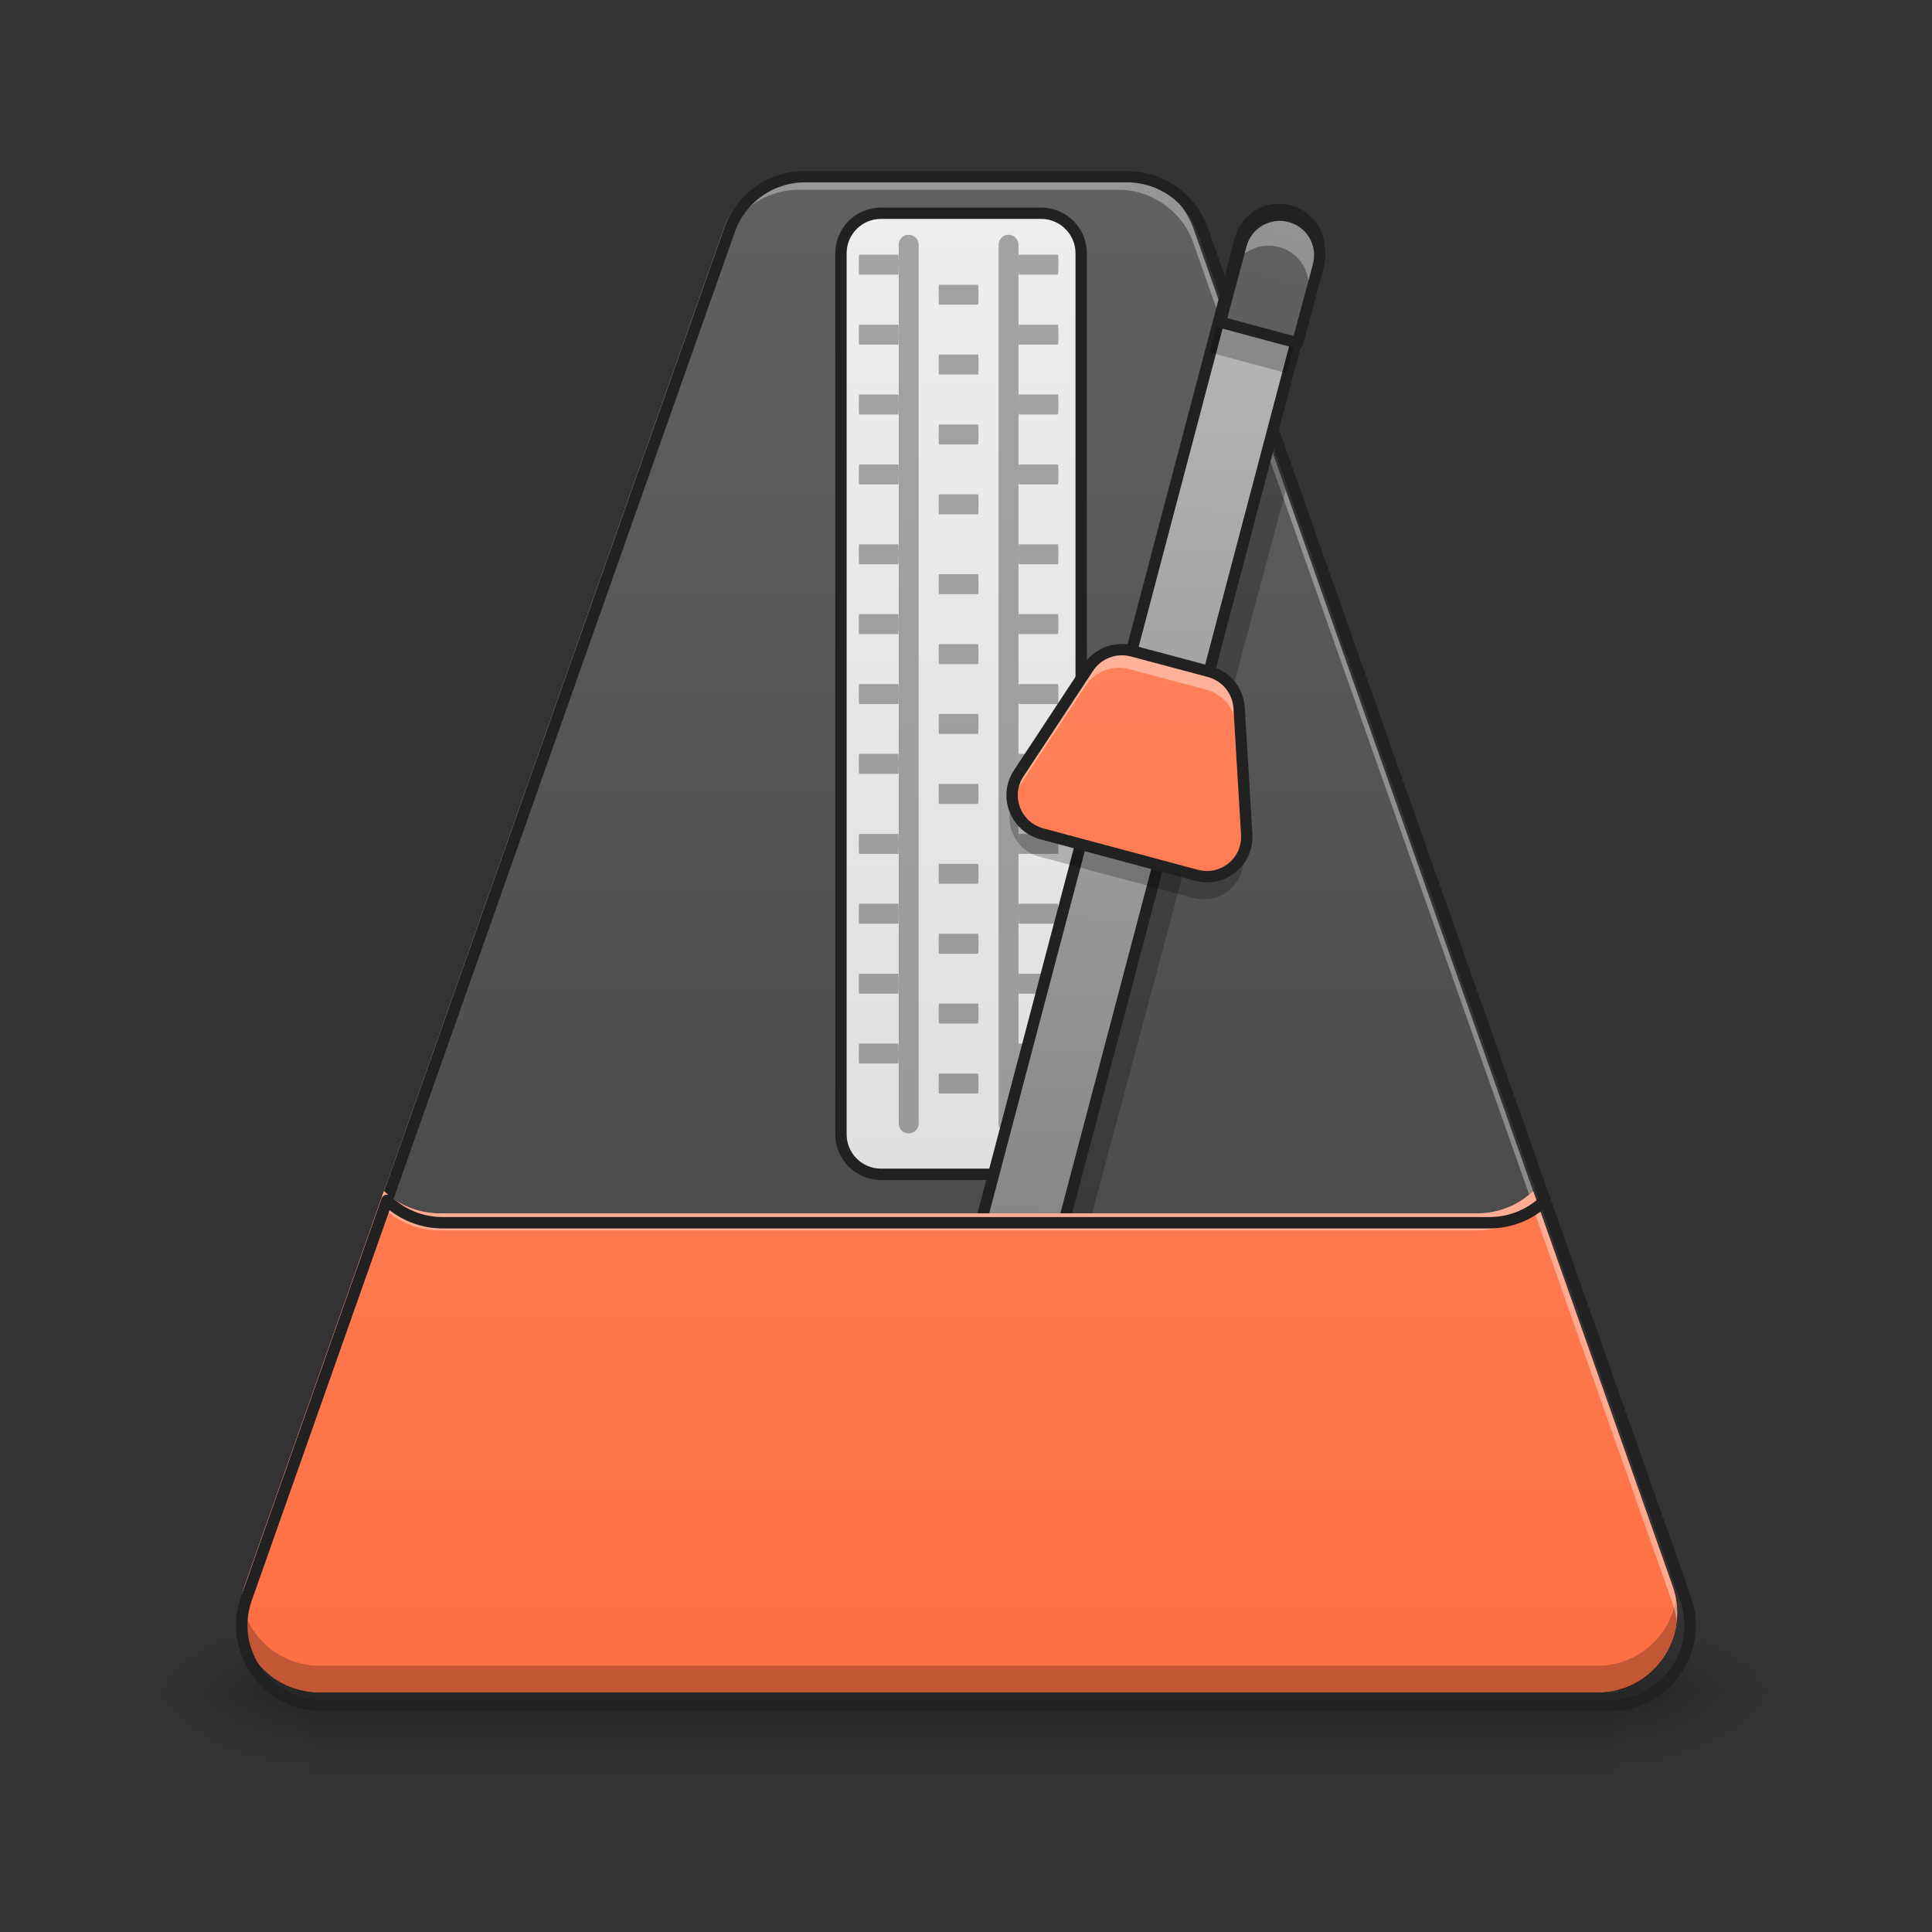<?xml version="1.0" encoding="UTF-8"?>
<svg xmlns="http://www.w3.org/2000/svg" xmlns:xlink="http://www.w3.org/1999/xlink" width="48px" height="48px" viewBox="0 0 48 48" version="1.1">
<rect x="0" y="0" width="48" height="48" fill="#333333" stroke="none"/>
<defs>
<linearGradient id="linear0" gradientUnits="userSpaceOnUse" x1="254" y1="233.5" x2="254" y2="254.667" gradientTransform="matrix(0.094,0,0,0.094,-0,20.158)">
<stop offset="0" style="stop-color:rgb(0%,0%,0%);stop-opacity:0.275;"/>
<stop offset="1" style="stop-color:rgb(0%,0%,0%);stop-opacity:0;"/>
</linearGradient>
<radialGradient id="radial0" gradientUnits="userSpaceOnUse" cx="450.909" cy="189.579" fx="450.909" fy="189.579" r="21.167" gradientTransform="matrix(0,-0.117,-0.211,-0,79.684,95.393)">
<stop offset="0" style="stop-color:rgb(0%,0%,0%);stop-opacity:0.314;"/>
<stop offset="0.222" style="stop-color:rgb(0%,0%,0%);stop-opacity:0.275;"/>
<stop offset="1" style="stop-color:rgb(0%,0%,0%);stop-opacity:0;"/>
</radialGradient>
<radialGradient id="radial1" gradientUnits="userSpaceOnUse" cx="450.909" cy="189.579" fx="450.909" fy="189.579" r="21.167" gradientTransform="matrix(-0,0.117,0.211,0,-31.807,-11.291)">
<stop offset="0" style="stop-color:rgb(0%,0%,0%);stop-opacity:0.314;"/>
<stop offset="0.222" style="stop-color:rgb(0%,0%,0%);stop-opacity:0.275;"/>
<stop offset="1" style="stop-color:rgb(0%,0%,0%);stop-opacity:0;"/>
</radialGradient>
<radialGradient id="radial2" gradientUnits="userSpaceOnUse" cx="450.909" cy="189.579" fx="450.909" fy="189.579" r="21.167" gradientTransform="matrix(-0,-0.117,0.211,-0,-31.807,95.393)">
<stop offset="0" style="stop-color:rgb(0%,0%,0%);stop-opacity:0.314;"/>
<stop offset="0.222" style="stop-color:rgb(0%,0%,0%);stop-opacity:0.275;"/>
<stop offset="1" style="stop-color:rgb(0%,0%,0%);stop-opacity:0;"/>
</radialGradient>
<radialGradient id="radial3" gradientUnits="userSpaceOnUse" cx="450.909" cy="189.579" fx="450.909" fy="189.579" r="21.167" gradientTransform="matrix(0,0.117,-0.211,0,79.684,-11.291)">
<stop offset="0" style="stop-color:rgb(0%,0%,0%);stop-opacity:0.314;"/>
<stop offset="0.222" style="stop-color:rgb(0%,0%,0%);stop-opacity:0.275;"/>
<stop offset="1" style="stop-color:rgb(0%,0%,0%);stop-opacity:0;"/>
</radialGradient>
<linearGradient id="linear1" gradientUnits="userSpaceOnUse" x1="960" y1="1695.118" x2="960" y2="175.118" gradientTransform="matrix(0.025,0,0,0.025,0,0)">
<stop offset="0" style="stop-color:rgb(25.882%,25.882%,25.882%);stop-opacity:1;"/>
<stop offset="1" style="stop-color:rgb(38.039%,38.039%,38.039%);stop-opacity:1;"/>
</linearGradient>
<linearGradient id="linear2" gradientUnits="userSpaceOnUse" x1="254" y1="95.917" x2="254" y2="-158.083" gradientTransform="matrix(1,0,0,1,0,0)">
<stop offset="0" style="stop-color:rgb(87.843%,87.843%,87.843%);stop-opacity:1;"/>
<stop offset="1" style="stop-color:rgb(93.333%,93.333%,93.333%);stop-opacity:1;"/>
</linearGradient>
<linearGradient id="linear3" gradientUnits="userSpaceOnUse" x1="430.786" y1="189.622" x2="345.138" y2="-170.912" gradientTransform="matrix(1,-0,0,1,-92.333,-71.443)">
<stop offset="0" style="stop-color:rgb(45.882%,45.882%,45.882%);stop-opacity:1;"/>
<stop offset="1" style="stop-color:rgb(74.118%,74.118%,74.118%);stop-opacity:1;"/>
</linearGradient>
<linearGradient id="linear4" gradientUnits="userSpaceOnUse" x1="254" y1="233.5" x2="254" y2="-168.667" gradientTransform="matrix(0.094,0,0,0.094,0,20.158)">
<stop offset="0" style="stop-color:rgb(100%,43.922%,26.275%);stop-opacity:1;"/>
<stop offset="1" style="stop-color:rgb(100%,54.118%,39.608%);stop-opacity:1;"/>
</linearGradient>
<linearGradient id="linear5" gradientUnits="userSpaceOnUse" x1="381" y1="201.75" x2="381" y2="-168.667" gradientTransform="matrix(0.091,0.024,-0.024,0.091,-6.628,11.447)">
<stop offset="0" style="stop-color:rgb(25.882%,25.882%,25.882%);stop-opacity:1;"/>
<stop offset="1" style="stop-color:rgb(38.039%,38.039%,38.039%);stop-opacity:1;"/>
</linearGradient>
<linearGradient id="linear6" gradientUnits="userSpaceOnUse" x1="536.259" y1="186.883" x2="440.388" y2="-170.912" gradientTransform="matrix(0.091,0.024,-0.024,0.091,-15.255,9.136)">
<stop offset="0" style="stop-color:rgb(100%,43.922%,26.275%);stop-opacity:1;"/>
<stop offset="1" style="stop-color:rgb(100%,54.118%,39.608%);stop-opacity:1;"/>
</linearGradient>
<linearGradient id="linear7" gradientUnits="userSpaceOnUse" x1="254" y1="233.5" x2="254" y2="-168.667" gradientTransform="matrix(0.094,0,0,0.094,0,20.158)">
<stop offset="0" style="stop-color:rgb(100%,43.922%,26.275%);stop-opacity:1;"/>
<stop offset="1" style="stop-color:rgb(100%,54.118%,39.608%);stop-opacity:1;"/>
</linearGradient>
</defs>
<g id="surface1">
<path style=" stroke:none;fill-rule:nonzero;fill:url(#linear0);" d="M 7.691 42.051 L 40.188 42.051 L 40.188 44.035 L 7.691 44.035 Z M 7.691 42.051 "/>
<path style=" stroke:none;fill-rule:nonzero;fill:url(#radial0);" d="M 40.188 42.051 L 44.156 42.051 L 44.156 40.066 L 40.188 40.066 Z M 40.188 42.051 "/>
<path style=" stroke:none;fill-rule:nonzero;fill:url(#radial1);" d="M 7.691 42.051 L 3.723 42.051 L 3.723 44.035 L 7.691 44.035 Z M 7.691 42.051 "/>
<path style=" stroke:none;fill-rule:nonzero;fill:url(#radial2);" d="M 7.691 42.051 L 3.723 42.051 L 3.723 40.066 L 7.691 40.066 Z M 7.691 42.051 "/>
<path style=" stroke:none;fill-rule:nonzero;fill:url(#radial3);" d="M 40.188 42.051 L 44.156 42.051 L 44.156 44.035 L 40.188 44.035 Z M 40.188 42.051 "/>
<path style=" stroke:none;fill-rule:nonzero;fill:url(#linear1);" d="M 19.844 4.355 C 19.008 4.355 18.262 4.883 17.984 5.672 L 9.539 29.594 C 9.898 29.934 10.379 30.145 10.914 30.145 L 36.715 30.145 C 37.25 30.145 37.734 29.934 38.09 29.594 L 29.648 5.672 C 29.367 4.883 28.621 4.355 27.785 4.355 Z M 19.844 4.355 "/>
<path style=" stroke:none;fill-rule:nonzero;fill:rgb(90.98%,90.98%,90.98%);fill-opacity:0.392;" d="M 19.844 4.355 C 19.008 4.355 18.262 4.883 17.984 5.672 L 9.539 29.594 C 9.57 29.621 9.605 29.652 9.637 29.68 L 17.984 6.035 C 18.262 5.246 19.008 4.715 19.844 4.715 L 27.785 4.715 C 28.621 4.715 29.367 5.246 29.648 6.035 L 37.992 29.68 C 38.023 29.652 38.059 29.621 38.09 29.594 L 29.648 5.672 C 29.367 4.883 28.621 4.355 27.785 4.355 Z M 19.844 4.355 "/>
<path style=" stroke:none;fill-rule:nonzero;fill:rgb(0%,0%,0%);fill-opacity:0.235;" d="M 5.969 39.906 C 5.875 41.02 6.75 42.043 7.938 42.043 L 39.691 42.043 C 40.879 42.043 41.754 41.02 41.66 39.906 C 41.578 40.883 40.762 41.711 39.691 41.711 L 7.938 41.711 C 6.867 41.711 6.051 40.883 5.969 39.906 Z M 5.969 39.906 "/>
<path style="fill-rule:nonzero;fill:url(#linear2);stroke-width:3;stroke-linecap:round;stroke-linejoin:round;stroke:rgb(12.941%,12.941%,12.941%);stroke-opacity:1;stroke-miterlimit:4;" d="M 232.853 -158.089 L 275.182 -158.089 C 281.015 -158.089 285.764 -153.339 285.764 -147.506 L 285.764 85.346 C 285.764 91.179 281.015 95.929 275.182 95.929 L 232.853 95.929 C 226.978 95.929 222.27 91.179 222.27 85.346 L 222.27 -147.506 C 222.27 -153.339 226.978 -158.089 232.853 -158.089 Z M 232.853 -158.089 " transform="matrix(0.094,0,0,0.094,0,20.158)"/>
<path style=" stroke:none;fill-rule:nonzero;fill:rgb(0%,0%,0%);fill-opacity:0.314;" d="M 22.574 5.832 C 22.711 5.832 22.824 5.945 22.824 6.082 L 22.824 27.91 C 22.824 28.047 22.711 28.16 22.574 28.16 C 22.438 28.16 22.328 28.047 22.328 27.91 L 22.328 6.082 C 22.328 5.945 22.438 5.832 22.574 5.832 Z M 22.574 5.832 "/>
<path style=" stroke:none;fill-rule:nonzero;fill:rgb(0%,0%,0%);fill-opacity:0.314;" d="M 25.055 5.832 C 25.191 5.832 25.305 5.945 25.305 6.082 L 25.305 27.91 C 25.305 28.047 25.191 28.16 25.055 28.16 C 24.918 28.16 24.809 28.047 24.809 27.91 L 24.809 6.082 C 24.809 5.945 24.918 5.832 25.055 5.832 Z M 25.055 5.832 "/>
<path style=" stroke:none;fill-rule:nonzero;fill:rgb(0%,0%,0%);fill-opacity:0.314;" d="M 22.328 6.578 C 22.328 6.715 22.32 6.824 22.316 6.824 L 21.344 6.824 C 21.34 6.824 21.336 6.715 21.336 6.578 C 21.336 6.441 21.34 6.328 21.344 6.328 L 22.316 6.328 C 22.32 6.328 22.328 6.441 22.328 6.578 Z M 22.328 6.578 "/>
<path style=" stroke:none;fill-rule:nonzero;fill:rgb(0%,0%,0%);fill-opacity:0.314;" d="M 22.328 8.312 C 22.328 8.449 22.32 8.562 22.316 8.562 L 21.344 8.562 C 21.34 8.562 21.336 8.449 21.336 8.312 C 21.336 8.176 21.34 8.066 21.344 8.066 L 22.316 8.066 C 22.32 8.066 22.328 8.176 22.328 8.312 Z M 22.328 8.312 "/>
<path style=" stroke:none;fill-rule:nonzero;fill:rgb(0%,0%,0%);fill-opacity:0.314;" d="M 22.328 10.051 C 22.328 10.188 22.32 10.297 22.316 10.297 L 21.344 10.297 C 21.34 10.297 21.336 10.188 21.336 10.051 C 21.336 9.914 21.34 9.801 21.344 9.801 L 22.316 9.801 C 22.32 9.801 22.328 9.914 22.328 10.051 Z M 22.328 10.051 "/>
<path style=" stroke:none;fill-rule:nonzero;fill:rgb(0%,0%,0%);fill-opacity:0.314;" d="M 22.328 11.785 C 22.328 11.922 22.32 12.035 22.316 12.035 L 21.344 12.035 C 21.34 12.035 21.336 11.922 21.336 11.785 C 21.336 11.648 21.34 11.539 21.344 11.539 L 22.316 11.539 C 22.32 11.539 22.328 11.648 22.328 11.785 Z M 22.328 11.785 "/>
<path style=" stroke:none;fill-rule:nonzero;fill:rgb(0%,0%,0%);fill-opacity:0.314;" d="M 22.328 13.77 C 22.328 13.906 22.32 14.02 22.316 14.02 L 21.344 14.02 C 21.34 14.02 21.336 13.906 21.336 13.77 C 21.336 13.633 21.34 13.523 21.344 13.523 L 22.316 13.523 C 22.32 13.523 22.328 13.633 22.328 13.77 Z M 22.328 13.77 "/>
<path style=" stroke:none;fill-rule:nonzero;fill:rgb(0%,0%,0%);fill-opacity:0.314;" d="M 22.328 15.508 C 22.328 15.645 22.32 15.754 22.316 15.754 L 21.344 15.754 C 21.34 15.754 21.336 15.645 21.336 15.508 C 21.336 15.371 21.34 15.258 21.344 15.258 L 22.316 15.258 C 22.32 15.258 22.328 15.371 22.328 15.508 Z M 22.328 15.508 "/>
<path style=" stroke:none;fill-rule:nonzero;fill:rgb(0%,0%,0%);fill-opacity:0.314;" d="M 22.328 17.242 C 22.328 17.379 22.32 17.492 22.316 17.492 L 21.344 17.492 C 21.34 17.492 21.336 17.379 21.336 17.242 C 21.336 17.105 21.34 16.996 21.344 16.996 L 22.316 16.996 C 22.32 16.996 22.328 17.105 22.328 17.242 Z M 22.328 17.242 "/>
<path style=" stroke:none;fill-rule:nonzero;fill:rgb(0%,0%,0%);fill-opacity:0.314;" d="M 22.328 18.98 C 22.328 19.117 22.32 19.227 22.316 19.227 L 21.344 19.227 C 21.34 19.227 21.336 19.117 21.336 18.98 C 21.336 18.844 21.34 18.73 21.344 18.73 L 22.316 18.73 C 22.32 18.73 22.328 18.844 22.328 18.98 Z M 22.328 18.98 "/>
<path style=" stroke:none;fill-rule:nonzero;fill:rgb(0%,0%,0%);fill-opacity:0.314;" d="M 22.328 20.965 C 22.328 21.102 22.32 21.215 22.316 21.215 L 21.344 21.215 C 21.34 21.215 21.336 21.102 21.336 20.965 C 21.336 20.828 21.34 20.719 21.344 20.719 L 22.316 20.719 C 22.32 20.719 22.328 20.828 22.328 20.965 Z M 22.328 20.965 "/>
<path style=" stroke:none;fill-rule:nonzero;fill:rgb(0%,0%,0%);fill-opacity:0.314;" d="M 22.328 22.703 C 22.328 22.84 22.32 22.949 22.316 22.949 L 21.344 22.949 C 21.34 22.949 21.336 22.84 21.336 22.703 C 21.336 22.562 21.34 22.453 21.344 22.453 L 22.316 22.453 C 22.32 22.453 22.328 22.562 22.328 22.703 Z M 22.328 22.703 "/>
<path style=" stroke:none;fill-rule:nonzero;fill:rgb(0%,0%,0%);fill-opacity:0.314;" d="M 22.328 24.438 C 22.328 24.574 22.32 24.688 22.316 24.688 L 21.344 24.688 C 21.34 24.688 21.336 24.574 21.336 24.438 C 21.336 24.301 21.34 24.191 21.344 24.191 L 22.316 24.191 C 22.32 24.191 22.328 24.301 22.328 24.438 Z M 22.328 24.438 "/>
<path style=" stroke:none;fill-rule:nonzero;fill:rgb(0%,0%,0%);fill-opacity:0.314;" d="M 22.328 26.176 C 22.328 26.312 22.32 26.422 22.316 26.422 L 21.344 26.422 C 21.34 26.422 21.336 26.312 21.336 26.176 C 21.336 26.039 21.34 25.926 21.344 25.926 L 22.316 25.926 C 22.32 25.926 22.328 26.039 22.328 26.176 Z M 22.328 26.176 "/>
<path style=" stroke:none;fill-rule:nonzero;fill:rgb(0%,0%,0%);fill-opacity:0.314;" d="M 26.297 6.578 C 26.297 6.715 26.289 6.824 26.285 6.824 L 25.312 6.824 C 25.309 6.824 25.305 6.715 25.305 6.578 C 25.305 6.441 25.309 6.328 25.312 6.328 L 26.285 6.328 C 26.289 6.328 26.297 6.441 26.297 6.578 Z M 26.297 6.578 "/>
<path style=" stroke:none;fill-rule:nonzero;fill:rgb(0%,0%,0%);fill-opacity:0.314;" d="M 26.297 8.312 C 26.297 8.449 26.289 8.562 26.285 8.562 L 25.312 8.562 C 25.309 8.562 25.305 8.449 25.305 8.312 C 25.305 8.176 25.309 8.066 25.312 8.066 L 26.285 8.066 C 26.289 8.066 26.297 8.176 26.297 8.312 Z M 26.297 8.312 "/>
<path style=" stroke:none;fill-rule:nonzero;fill:rgb(0%,0%,0%);fill-opacity:0.314;" d="M 26.297 10.051 C 26.297 10.188 26.289 10.297 26.285 10.297 L 25.312 10.297 C 25.309 10.297 25.305 10.188 25.305 10.051 C 25.305 9.914 25.309 9.801 25.312 9.801 L 26.285 9.801 C 26.289 9.801 26.297 9.914 26.297 10.051 Z M 26.297 10.051 "/>
<path style=" stroke:none;fill-rule:nonzero;fill:rgb(0%,0%,0%);fill-opacity:0.314;" d="M 26.297 11.785 C 26.297 11.922 26.289 12.035 26.285 12.035 L 25.312 12.035 C 25.309 12.035 25.305 11.922 25.305 11.785 C 25.305 11.648 25.309 11.539 25.312 11.539 L 26.285 11.539 C 26.289 11.539 26.297 11.648 26.297 11.785 Z M 26.297 11.785 "/>
<path style=" stroke:none;fill-rule:nonzero;fill:rgb(0%,0%,0%);fill-opacity:0.314;" d="M 26.297 13.77 C 26.297 13.906 26.289 14.02 26.285 14.02 L 25.312 14.02 C 25.309 14.02 25.305 13.906 25.305 13.77 C 25.305 13.633 25.309 13.523 25.312 13.523 L 26.285 13.523 C 26.289 13.523 26.297 13.633 26.297 13.77 Z M 26.297 13.77 "/>
<path style="fill:none;stroke-width:11.339;stroke-linecap:round;stroke-linejoin:round;stroke:rgb(12.941%,12.941%,12.941%);stroke-opacity:1;stroke-miterlimit:4;" d="M 799.924 175.574 C 766.226 175.574 736.15 196.832 724.97 228.64 L 384.53 1192.957 C 399.017 1206.656 418.385 1215.16 439.958 1215.16 L 1480.016 1215.16 C 1501.589 1215.16 1521.115 1206.656 1535.444 1192.957 L 1195.162 228.64 C 1183.824 196.832 1153.748 175.574 1120.051 175.574 Z M 799.924 175.574 " transform="matrix(0.025,0,0,0.025,0,0)"/>
<path style=" stroke:none;fill-rule:nonzero;fill:rgb(0%,0%,0%);fill-opacity:0.314;" d="M 26.297 15.508 C 26.297 15.645 26.289 15.754 26.285 15.754 L 25.312 15.754 C 25.309 15.754 25.305 15.645 25.305 15.508 C 25.305 15.371 25.309 15.258 25.312 15.258 L 26.285 15.258 C 26.289 15.258 26.297 15.371 26.297 15.508 Z M 26.297 15.508 "/>
<path style=" stroke:none;fill-rule:nonzero;fill:rgb(0%,0%,0%);fill-opacity:0.235;" d="M 31.492 10.902 L 26.336 30.145 L 27.133 30.145 L 31.945 12.188 Z M 31.492 10.902 "/>
<path style=" stroke:none;fill-rule:nonzero;fill:rgb(0%,0%,0%);fill-opacity:0.314;" d="M 26.297 17.242 C 26.297 17.379 26.289 17.492 26.285 17.492 L 25.312 17.492 C 25.309 17.492 25.305 17.379 25.305 17.242 C 25.305 17.105 25.309 16.996 25.312 16.996 L 26.285 16.996 C 26.289 16.996 26.297 17.105 26.297 17.242 Z M 26.297 17.242 "/>
<path style=" stroke:none;fill-rule:nonzero;fill:rgb(0%,0%,0%);fill-opacity:0.314;" d="M 26.297 18.98 C 26.297 19.117 26.289 19.227 26.285 19.227 L 25.312 19.227 C 25.309 19.227 25.305 19.117 25.305 18.98 C 25.305 18.844 25.309 18.73 25.312 18.73 L 26.285 18.73 C 26.289 18.73 26.297 18.844 26.297 18.98 Z M 26.297 18.98 "/>
<path style=" stroke:none;fill-rule:nonzero;fill:rgb(0%,0%,0%);fill-opacity:0.314;" d="M 26.297 20.965 C 26.297 21.102 26.289 21.215 26.285 21.215 L 25.312 21.215 C 25.309 21.215 25.305 21.102 25.305 20.965 C 25.305 20.828 25.309 20.719 25.312 20.719 L 26.285 20.719 C 26.289 20.719 26.297 20.828 26.297 20.965 Z M 26.297 20.965 "/>
<path style=" stroke:none;fill-rule:nonzero;fill:rgb(0%,0%,0%);fill-opacity:0.314;" d="M 26.297 22.703 C 26.297 22.84 26.289 22.949 26.285 22.949 L 25.312 22.949 C 25.309 22.949 25.305 22.84 25.305 22.703 C 25.305 22.562 25.309 22.453 25.312 22.453 L 26.285 22.453 C 26.289 22.453 26.297 22.562 26.297 22.703 Z M 26.297 22.703 "/>
<path style=" stroke:none;fill-rule:nonzero;fill:rgb(0%,0%,0%);fill-opacity:0.314;" d="M 26.297 24.438 C 26.297 24.574 26.289 24.688 26.285 24.688 L 25.312 24.688 C 25.309 24.688 25.305 24.574 25.305 24.438 C 25.305 24.301 25.309 24.191 25.312 24.191 L 26.285 24.191 C 26.289 24.191 26.297 24.301 26.297 24.438 Z M 26.297 24.438 "/>
<path style=" stroke:none;fill-rule:nonzero;fill:rgb(0%,0%,0%);fill-opacity:0.314;" d="M 26.297 26.176 C 26.297 26.312 26.289 26.422 26.285 26.422 L 25.312 26.422 C 25.309 26.422 25.305 26.312 25.305 26.176 C 25.305 26.039 25.309 25.926 25.312 25.926 L 26.285 25.926 C 26.289 25.926 26.297 26.039 26.297 26.176 Z M 26.297 26.176 "/>
<path style="fill-rule:nonzero;fill:url(#linear3);stroke-width:3;stroke-linecap:round;stroke-linejoin:round;stroke:rgb(12.941%,12.941%,12.941%);stroke-opacity:1;stroke-miterlimit:4;" d="M 288.659 -240.106 C 294.521 -240.124 299.25 -235.352 299.257 -229.531 L 299.24 119.716 C 299.258 125.578 294.527 130.296 288.665 130.314 C 282.844 130.321 278.075 125.56 278.068 119.739 L 278.085 -229.508 C 278.067 -235.37 282.838 -240.099 288.659 -240.106 Z M 288.659 -240.106 " transform="matrix(0.091,0.024,-0.024,0.091,0,20.158)"/>
<path style=" stroke:none;fill-rule:nonzero;fill:url(#linear4);" d="M 9.539 29.594 L 6.074 39.41 C 5.621 40.695 6.574 42.043 7.938 42.043 L 39.691 42.043 C 41.055 42.043 42.008 40.695 41.555 39.41 L 38.09 29.594 C 37.734 29.934 37.25 30.145 36.715 30.145 L 10.914 30.145 C 10.379 30.145 9.898 29.934 9.539 29.594 Z M 9.539 29.594 "/>
<path style=" stroke:none;fill-rule:nonzero;fill:rgb(0%,0%,0%);fill-opacity:0.314;" d="M 24.312 7.32 C 24.312 7.457 24.305 7.57 24.301 7.57 L 23.328 7.57 C 23.324 7.57 23.32 7.457 23.32 7.32 C 23.32 7.184 23.324 7.074 23.328 7.074 L 24.301 7.074 C 24.305 7.074 24.312 7.184 24.312 7.32 Z M 24.312 7.32 "/>
<path style=" stroke:none;fill-rule:nonzero;fill:rgb(0%,0%,0%);fill-opacity:0.314;" d="M 24.312 9.059 C 24.312 9.195 24.305 9.305 24.301 9.305 L 23.328 9.305 C 23.324 9.305 23.32 9.195 23.32 9.059 C 23.32 8.922 23.324 8.809 23.328 8.809 L 24.301 8.809 C 24.305 8.809 24.312 8.922 24.312 9.059 Z M 24.312 9.059 "/>
<path style=" stroke:none;fill-rule:nonzero;fill:rgb(0%,0%,0%);fill-opacity:0.314;" d="M 24.312 10.793 C 24.312 10.93 24.305 11.043 24.301 11.043 L 23.328 11.043 C 23.324 11.043 23.32 10.93 23.32 10.793 C 23.32 10.656 23.324 10.547 23.328 10.547 L 24.301 10.547 C 24.305 10.547 24.312 10.656 24.312 10.793 Z M 24.312 10.793 "/>
<path style=" stroke:none;fill-rule:nonzero;fill:rgb(0%,0%,0%);fill-opacity:0.314;" d="M 24.312 12.531 C 24.312 12.668 24.305 12.777 24.301 12.777 L 23.328 12.777 C 23.324 12.777 23.32 12.668 23.32 12.531 C 23.32 12.395 23.324 12.281 23.328 12.281 L 24.301 12.281 C 24.305 12.281 24.312 12.395 24.312 12.531 Z M 24.312 12.531 "/>
<path style=" stroke:none;fill-rule:nonzero;fill:rgb(0%,0%,0%);fill-opacity:0.314;" d="M 24.312 14.516 C 24.312 14.652 24.305 14.762 24.301 14.762 L 23.328 14.762 C 23.324 14.762 23.32 14.652 23.32 14.516 C 23.32 14.379 23.324 14.266 23.328 14.266 L 24.301 14.266 C 24.305 14.266 24.312 14.379 24.312 14.516 Z M 24.312 14.516 "/>
<path style=" stroke:none;fill-rule:nonzero;fill:rgb(0%,0%,0%);fill-opacity:0.314;" d="M 24.312 16.25 C 24.312 16.387 24.305 16.5 24.301 16.5 L 23.328 16.5 C 23.324 16.5 23.32 16.387 23.32 16.25 C 23.32 16.113 23.324 16.004 23.328 16.004 L 24.301 16.004 C 24.305 16.004 24.312 16.113 24.312 16.25 Z M 24.312 16.25 "/>
<path style=" stroke:none;fill-rule:nonzero;fill:rgb(0%,0%,0%);fill-opacity:0.314;" d="M 24.312 17.988 C 24.312 18.125 24.305 18.234 24.301 18.234 L 23.328 18.234 C 23.324 18.234 23.32 18.125 23.32 17.988 C 23.32 17.852 23.324 17.738 23.328 17.738 L 24.301 17.738 C 24.305 17.738 24.312 17.852 24.312 17.988 Z M 24.312 17.988 "/>
<path style=" stroke:none;fill-rule:nonzero;fill:rgb(0%,0%,0%);fill-opacity:0.314;" d="M 24.312 19.723 C 24.312 19.863 24.305 19.973 24.301 19.973 L 23.328 19.973 C 23.324 19.973 23.32 19.863 23.32 19.723 C 23.32 19.586 23.324 19.477 23.328 19.477 L 24.301 19.477 C 24.305 19.477 24.312 19.586 24.312 19.723 Z M 24.312 19.723 "/>
<path style=" stroke:none;fill-rule:nonzero;fill:rgb(0%,0%,0%);fill-opacity:0.314;" d="M 24.312 21.711 C 24.312 21.848 24.305 21.957 24.301 21.957 L 23.328 21.957 C 23.324 21.957 23.32 21.848 23.32 21.711 C 23.32 21.57 23.324 21.461 23.328 21.461 L 24.301 21.461 C 24.305 21.461 24.312 21.57 24.312 21.711 Z M 24.312 21.711 "/>
<path style=" stroke:none;fill-rule:nonzero;fill:rgb(0%,0%,0%);fill-opacity:0.314;" d="M 24.312 23.445 C 24.312 23.582 24.305 23.695 24.301 23.695 L 23.328 23.695 C 23.324 23.695 23.32 23.582 23.32 23.445 C 23.32 23.309 23.324 23.199 23.328 23.199 L 24.301 23.199 C 24.305 23.199 24.312 23.309 24.312 23.445 Z M 24.312 23.445 "/>
<path style=" stroke:none;fill-rule:nonzero;fill:rgb(0%,0%,0%);fill-opacity:0.314;" d="M 24.312 25.184 C 24.312 25.32 24.305 25.43 24.301 25.43 L 23.328 25.43 C 23.324 25.43 23.32 25.32 23.32 25.184 C 23.32 25.047 23.324 24.934 23.328 24.934 L 24.301 24.934 C 24.305 24.934 24.312 25.047 24.312 25.184 Z M 24.312 25.184 "/>
<path style=" stroke:none;fill-rule:nonzero;fill:rgb(0%,0%,0%);fill-opacity:0.314;" d="M 24.312 26.918 C 24.312 27.055 24.305 27.168 24.301 27.168 L 23.328 27.168 C 23.324 27.168 23.32 27.055 23.32 26.918 C 23.32 26.781 23.324 26.672 23.328 26.672 L 24.301 26.672 C 24.305 26.672 24.312 26.781 24.312 26.918 Z M 24.312 26.918 "/>
<path style=" stroke:none;fill-rule:nonzero;fill:url(#linear5);" d="M 31.969 5.418 C 31.438 5.277 30.898 5.59 30.754 6.121 L 30.242 8.035 L 32.156 8.551 L 32.672 6.633 C 32.812 6.102 32.5 5.559 31.969 5.418 Z M 31.969 5.418 "/>
<path style=" stroke:none;fill-rule:nonzero;fill:rgb(100%,100%,100%);fill-opacity:0.314;" d="M 31.969 5.418 C 31.438 5.277 30.898 5.59 30.754 6.121 L 30.562 6.84 C 30.703 6.309 31.246 5.996 31.777 6.137 C 32.309 6.277 32.621 6.82 32.48 7.352 L 32.672 6.633 C 32.812 6.102 32.5 5.559 31.969 5.418 Z M 31.969 5.418 "/>
<path style=" stroke:none;fill-rule:nonzero;fill:rgb(0%,0%,0%);fill-opacity:0.235;" d="M 30.242 8.035 L 30.047 8.754 L 31.965 9.27 L 32.156 8.551 Z M 30.242 8.035 "/>
<path style="fill:none;stroke-width:3;stroke-linecap:round;stroke-linejoin:round;stroke:rgb(12.941%,12.941%,12.941%);stroke-opacity:1;stroke-miterlimit:4;" d="M 340.967 -157.214 C 335.301 -158.714 329.552 -155.381 328.01 -149.715 L 322.553 -129.3 L 342.967 -123.8 L 348.467 -144.257 C 349.967 -149.923 346.634 -155.714 340.967 -157.214 Z M 340.967 -157.214 " transform="matrix(0.094,0,0,0.094,0,20.158)"/>
<path style=" stroke:none;fill-rule:nonzero;fill:rgb(0%,0%,0%);fill-opacity:0.235;" d="M 25.121 20.039 C 24.969 20.555 25.262 21.133 25.816 21.281 L 29.648 22.309 C 30.305 22.484 30.934 21.965 30.895 21.293 L 30.875 20.984 C 30.766 21.527 30.215 21.895 29.648 21.742 L 25.816 20.715 C 25.461 20.621 25.215 20.355 25.121 20.039 Z M 25.121 20.039 "/>
<path style=" stroke:none;fill-rule:nonzero;fill:url(#linear6);" d="M 28.059 16.184 C 27.645 16.074 27.211 16.238 26.973 16.594 L 25.246 19.215 C 24.871 19.777 25.164 20.539 25.816 20.715 L 29.648 21.742 C 30.305 21.918 30.938 21.402 30.895 20.727 L 30.707 17.594 C 30.68 17.168 30.387 16.809 29.977 16.695 Z M 28.059 16.184 "/>
<path style=" stroke:none;fill-rule:nonzero;fill:rgb(100%,100%,100%);fill-opacity:0.392;" d="M 27.785 16.148 C 27.465 16.156 27.156 16.316 26.973 16.594 L 25.246 19.215 C 25.086 19.453 25.051 19.727 25.105 19.977 C 25.133 19.867 25.176 19.758 25.246 19.652 L 26.973 17.035 C 27.211 16.68 27.645 16.512 28.059 16.625 L 29.977 17.137 C 30.387 17.246 30.68 17.609 30.707 18.035 L 30.883 20.957 C 30.895 20.883 30.898 20.805 30.895 20.727 L 30.707 17.594 C 30.68 17.168 30.387 16.809 29.977 16.695 L 28.059 16.184 C 27.969 16.16 27.875 16.148 27.785 16.148 Z M 27.785 16.148 "/>
<path style="fill:none;stroke-width:3;stroke-linecap:round;stroke-linejoin:round;stroke:rgb(12.941%,12.941%,12.941%);stroke-opacity:1;stroke-miterlimit:4;" d="M 299.263 -42.391 C 294.847 -43.558 290.222 -41.808 287.681 -38.017 L 269.266 -10.061 C 265.266 -4.062 268.391 4.062 275.349 5.937 L 316.22 16.895 C 323.219 18.769 329.968 13.27 329.51 6.062 L 327.51 -27.351 C 327.219 -31.892 324.094 -35.725 319.719 -36.934 Z M 299.263 -42.391 " transform="matrix(0.094,0,0,0.094,0,20.158)"/>
<path style=" stroke:none;fill-rule:nonzero;fill:url(#linear7);" d="M 9.539 29.594 L 6.074 39.41 C 5.621 40.695 6.574 42.043 7.938 42.043 L 39.691 42.043 C 41.055 42.043 42.008 40.695 41.555 39.41 L 38.09 29.594 C 37.734 29.934 37.25 30.145 36.715 30.145 L 10.914 30.145 C 10.379 30.145 9.898 29.934 9.539 29.594 Z M 9.539 29.594 "/>
<path style=" stroke:none;fill-rule:nonzero;fill:rgb(0%,0%,0%);fill-opacity:0.235;" d="M 5.988 39.738 C 5.789 40.914 6.691 42.043 7.938 42.043 L 39.691 42.043 C 40.938 42.043 41.84 40.914 41.641 39.738 C 41.484 40.645 40.699 41.383 39.691 41.383 L 7.938 41.383 C 6.93 41.383 6.145 40.645 5.988 39.738 Z M 5.988 39.738 "/>
<path style=" stroke:none;fill-rule:nonzero;fill:rgb(100%,100%,100%);fill-opacity:0.392;" d="M 9.539 29.594 L 6.074 39.41 C 5.973 39.703 5.941 40 5.973 40.281 C 5.988 40.133 6.023 39.984 6.074 39.836 L 9.539 30.02 C 9.898 30.359 10.379 30.57 10.914 30.57 L 36.715 30.57 C 37.25 30.57 37.734 30.359 38.09 30.02 L 41.555 39.836 C 41.605 39.984 41.641 40.133 41.656 40.281 C 41.688 40 41.656 39.703 41.555 39.41 L 38.09 29.594 C 37.734 29.934 37.25 30.145 36.715 30.145 L 10.914 30.145 C 10.379 30.145 9.898 29.934 9.539 29.594 Z M 9.539 29.594 "/>
<path style="fill:none;stroke-width:11.339;stroke-linecap:round;stroke-linejoin:round;stroke:rgb(12.941%,12.941%,12.941%);stroke-opacity:0.997;stroke-miterlimit:4;" d="M 384.53 1192.957 L 244.859 1588.667 C 226.593 1640.473 265.014 1694.799 319.969 1694.799 L 1600.005 1694.799 C 1654.96 1694.799 1693.382 1640.473 1675.116 1588.667 L 1535.444 1192.957 C 1521.115 1206.656 1501.589 1215.16 1480.016 1215.16 L 439.958 1215.16 C 418.385 1215.16 399.017 1206.656 384.53 1192.957 Z M 384.53 1192.957 " transform="matrix(0.025,0,0,0.025,0,0)"/>
</g>
</svg>
